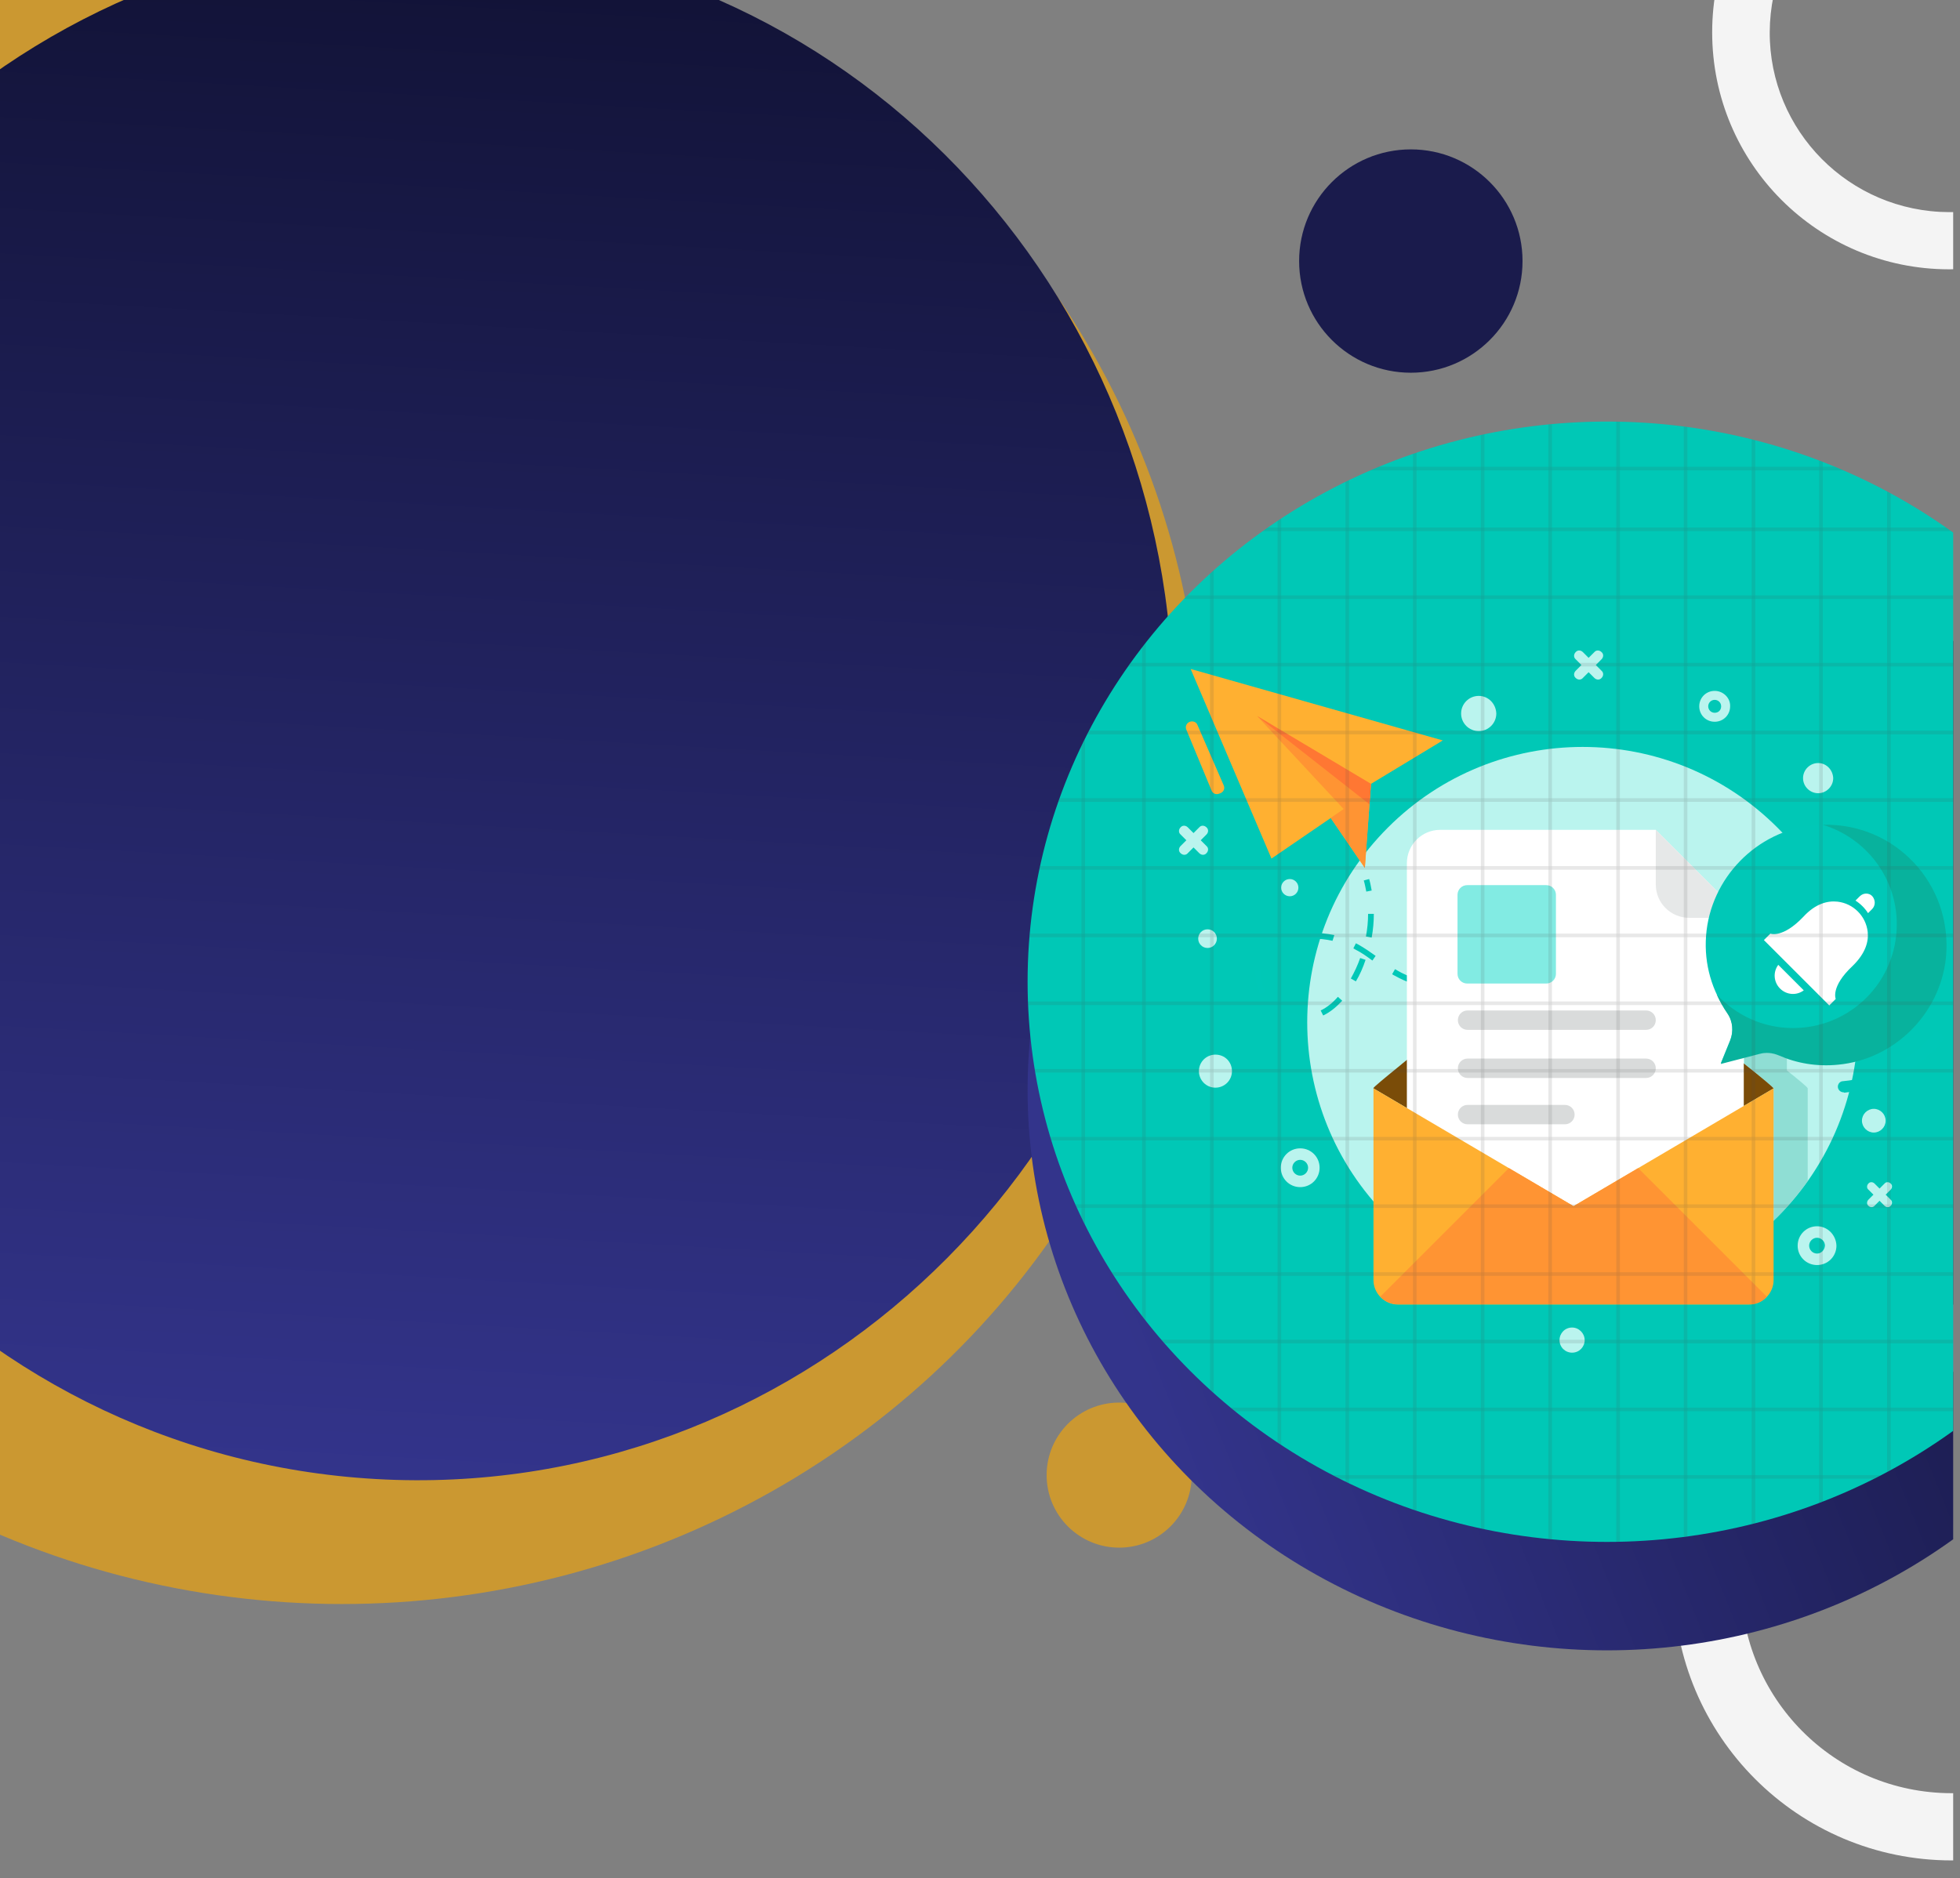 <?xml version="1.0" encoding="utf-8"?>
<!-- Generator: Adobe Illustrator 22.1.0, SVG Export Plug-In . SVG Version: 6.00 Build 0)  -->
<svg version="1.1" id="Layer_3" xmlns="http://www.w3.org/2000/svg" xmlns:xlink="http://www.w3.org/1999/xlink" x="0px" y="0px"
	 viewBox="0 0 545.7 523" style="enable-background:new 0 0 545.7 523;" xml:space="preserve">
<rect x="0" y="0" width="545.7" height="523" fill="#808080" stroke="none"/>
<style type="text/css">
	.st0{clip-path:url(#SVGID_2_);fill:#F4F4F4;}
	.st1{clip-path:url(#SVGID_2_);fill:#CB9831;}
	.st2{clip-path:url(#SVGID_2_);fill:url(#SVGID_3_);}
	.st3{clip-path:url(#SVGID_2_);fill:#1A1B4C;}
	.st4{clip-path:url(#SVGID_2_);fill:url(#SVGID_4_);}
	.st5{clip-path:url(#SVGID_2_);}
	.st6{fill:#00C8B6;}
	.st7{fill:#BAF4EE;}
	.st8{opacity:0.73;fill:#7FD6CB;}
	.st9{fill:#FFB031;}
	.st10{fill:#FF9433;}
	.st11{fill:#FF7733;}
	.st12{fill:#00C8B7;}
	.st13{fill:#7A4C08;}
	.st14{fill:#FFFFFF;}
	.st15{fill:#E6E8E8;}
	.st16{fill:#82EBE3;}
	.st17{fill:#D9DBDB;}
	.st18{fill:#08B29D;}
	.st19{opacity:0.25;clip-path:url(#SVGID_6_);}
	.st20{opacity:0.5;fill:none;stroke:#474747;stroke-miterlimit:10;}
</style>
<g>
	<defs>
		<rect id="SVGID_1_" width="543.8" height="523"/>
	</defs>
	<clipPath id="SVGID_2_">
		<use xlink:href="#SVGID_1_"  style="overflow:visible;"/>
	</clipPath>
	<path class="st0" d="M608.7,9c0,36.4-29.5,66-66,66s-66-29.5-66-66s29.5-66,66-66S608.7-27.4,608.7,9z M545.4-40.9
		c-27.6-1.5-51.1,19.7-52.6,47.3C491.3,34,512.5,57.5,540.1,59c27.6,1.5,51.1-19.7,52.6-47.3C594.2-15.9,573-39.4,545.4-40.9z"/>
	<path class="st0" d="M620.8,440.7c0,42.7-34.6,77.4-77.4,77.4S466,483.4,466,440.7s34.6-77.4,77.4-77.4S620.8,397.9,620.8,440.7z
		 M546.5,382.1c-32.4-1.7-60,23.1-61.7,55.5c-1.7,32.4,23.1,60,55.5,61.7c32.4,1.7,60-23.1,61.7-55.5
		C603.7,411.4,578.9,383.8,546.5,382.1z"/>
	<ellipse class="st1" cx="95.2" cy="212.5" rx="239.4" ry="234.2"/>
	
		<linearGradient id="SVGID_3_" gradientUnits="userSpaceOnUse" x1="-117.34" y1="239.312" x2="312.399" y2="239.312" gradientTransform="matrix(-5.627010e-02 0.998 -0.998 -5.627010e-02 361.28 113.481)">
		<stop  offset="0" style="stop-color:#111235"/>
		<stop  offset="1" style="stop-color:#33348B"/>
	</linearGradient>
	<path class="st2" d="M104.8,411.9C-10.9,405.4-99.2,304.1-92.5,185.6C-85.8,67.1,13.3-23.7,128.9-17.1S332.9,90.7,326.2,209.2
		S220.4,418.4,104.8,411.9z"/>
	<circle class="st3" cx="392.8" cy="72.7" r="31.1"/>
	<circle class="st1" cx="311.6" cy="410.8" r="20.2"/>
	<linearGradient id="SVGID_4_" gradientUnits="userSpaceOnUse" x1="308.168" y1="359.07" x2="607.905" y2="239.568">
		<stop  offset="0" style="stop-color:#33348B"/>
		<stop  offset="1" style="stop-color:#111235"/>
	</linearGradient>
	<ellipse class="st4" cx="447.4" cy="303.6" rx="161.3" ry="156"/>
	<g class="st5">
		<ellipse class="st6" cx="447.4" cy="273.4" rx="161.3" ry="156"/>
		<g>
			<g>
				<g>
					<g>
						
							<ellipse transform="matrix(0.707 -0.707 0.707 0.707 -72.216 394.99)" class="st7" cx="440.7" cy="284.7" rx="76.7" ry="76.7"/>
						<path class="st8" d="M503.3,303.1v25.8c-2.8,4-6,7.7-9.5,11.1v-36.9h0V303c0-0.2-4.7-4-8.2-6.9v-1.6l4.3-1.1
							c1.8-0.5,3.6-0.3,5.3,0.4c0.7,0.3,1.5,0.6,2.3,0.9v3.4C501,300.9,503.3,302.8,503.3,303.1L503.3,303.1L503.3,303.1z"/>
					</g>
					<g>
						<g>
							<polygon class="st9" points="331.5,186.3 354,239.1 370.5,227.8 380,241.7 381.7,218.3 401.7,206.2 							"/>
							<polygon class="st10" points="374.1,225.3 354,239.1 370.5,227.8 380,241.7 381.7,218.3 350,199.4 							"/>
							<polygon class="st11" points="381.3,224 350,199.4 381.7,218.3 							"/>
						</g>
						<g>
							<path class="st12" d="M380.4,248.3c-0.2-1-0.4-2.1-0.7-3.1l1.5-0.4c0.3,1,0.5,2.1,0.7,3.2L380.4,248.3z"/>
							<path class="st12" d="M361.8,284.1c-2.3-0.2-4.5-0.9-6.4-2.1l0.9-1.3c1.6,1.1,3.6,1.7,5.6,1.9L361.8,284.1z M368.4,282.8
								l-0.7-1.4c1.7-0.8,3.3-2.1,4.8-3.8l1.2,1.1C372,280.5,370.3,281.9,368.4,282.8z M350.9,276.9c-0.9-1.8-1.4-3.8-1.4-5.8
								c0-0.2,0-0.3,0-0.5l0-0.3l1.6,0.1l0,0.3c0,0.1,0,0.3,0,0.4c0,1.7,0.4,3.5,1.2,5.1L350.9,276.9z M412.7,276.5l0-1.6
								c2.1,0,4.2-0.1,6.4-0.3l0.1,1.6C417,276.4,414.9,276.5,412.7,276.5z M406.3,276.3l-1-0.1c-2-0.2-3.7-0.4-5.4-0.7l0.3-1.6
								c1.7,0.3,3.4,0.5,5.3,0.7l1,0.1L406.3,276.3z M425.6,275.6l-0.2-1.6c2.1-0.3,4.2-0.6,6.3-1l0.3,1.6
								C429.9,274.9,427.7,275.3,425.6,275.6z M393.5,274c-1.9-0.6-3.6-1.4-5.2-2.3c-0.3-0.1-0.5-0.3-0.7-0.4l0.8-1.4
								c0.2,0.1,0.5,0.3,0.7,0.4c1.5,0.9,3.2,1.6,5,2.2L393.5,274z M377.5,273.3l-1.4-0.8c1-1.8,1.9-3.7,2.6-5.7l1.5,0.5
								C379.5,269.4,378.6,271.5,377.5,273.3z M438.3,273.2l-0.4-1.6c2-0.5,4.1-1,6.2-1.6l0.4,1.5
								C442.5,272.1,440.4,272.7,438.3,273.2z M450.8,269.6l-0.5-1.5c2-0.7,4.1-1.3,6.1-2.1l0.5,1.5
								C454.8,268.3,452.8,269,450.8,269.6z M382.1,267.5c-1.5-1.1-3-2.2-4.8-3.1l-0.5-0.3l0.7-1.4c0.2,0.1,0.4,0.2,0.6,0.3
								c1.8,1,3.5,2.2,4.9,3.2L382.1,267.5z M353.4,265.1l-1.1-1.1c1.4-1.4,3.3-2.4,5.9-3.2l0.5,1.5
								C356.4,263,354.6,263.9,353.4,265.1z M371,262c-1.8-0.4-3.7-0.6-5.5-0.6l-0.6,0l0-1.6c2.2-0.1,4.4,0.2,6.6,0.6L371,262z
								 M381.9,261.1l-1.6-0.3c0.4-2.1,0.6-4.2,0.6-6.3l1.6,0C382.5,256.7,382.3,258.9,381.9,261.1z"/>
							<path class="st12" d="M463,265.3l-0.6-1.5c1-0.4,2-0.8,3-1.2l0.6,1.5C465,264.5,464,264.9,463,265.3z"/>
						</g>
						<path class="st12" d="M513.3,304.2c-0.8,0-1.5-0.6-1.6-1.4c-0.1-0.9,0.6-1.7,1.4-1.7c9.7-0.9,18.5-5.5,25-13
							c0.6-0.7,1.6-0.7,2.3-0.2c0.7,0.6,0.7,1.6,0.2,2.3c-7,8.1-16.6,13-27.1,14.1C513.4,304.2,513.3,304.2,513.3,304.2z"/>
						<g>
							<g>
								<path class="st13" d="M493.8,303.1l-55.7,32.8l-55.7-32.8c0,0,0-0.1,0-0.1c0-0.2,3.1-2.8,7.8-6.6c0,0,0.1-0.1,0.1-0.1
									c15.4-12.5,47.7-38,47.7-38s32.3,25.6,47.7,38C490.6,300.2,493.7,302.8,493.8,303.1C493.8,303,493.8,303.1,493.8,303.1z"/>
								<g>
									<path class="st14" d="M461,231.1h-60c-5.2,0-9.3,4.2-9.3,9.3v90.8c0,5.2,4.2,9.3,9.3,9.3h75.2c5.2,0,9.3-4.2,9.3-9.3v-75.6
										L461,231.1z"/>
									<path class="st15" d="M461,246.3c0,5.2,4.2,9.3,9.3,9.3h15.2L461,231.1V246.3z"/>
									<path class="st16" d="M430.5,246.5h-22c-1.5,0-2.7,1.2-2.7,2.7v22c0,1.5,1.2,2.7,2.7,2.7h22c1.5,0,2.7-1.2,2.7-2.7v-22
										C433.2,247.7,432,246.5,430.5,246.5z"/>
									<path class="st17" d="M458.3,281.4h-49.7c-1.5,0-2.7,1.2-2.7,2.7l0,0c0,1.5,1.2,2.7,2.7,2.7h49.7c1.5,0,2.7-1.2,2.7-2.7
										l0,0C461,282.6,459.8,281.4,458.3,281.4z"/>
									<path class="st17" d="M458.3,294.8h-49.7c-1.5,0-2.7,1.2-2.7,2.7l0,0c0,1.5,1.2,2.7,2.7,2.7h49.7c1.5,0,2.7-1.2,2.7-2.7
										l0,0C461,296,459.8,294.8,458.3,294.8z"/>
									<path class="st17" d="M435.7,307.7h-27.1c-1.5,0-2.7,1.2-2.7,2.7l0,0c0,1.5,1.2,2.7,2.7,2.7h27.1c1.5,0,2.7-1.2,2.7-2.7
										l0,0C438.4,308.9,437.2,307.7,435.7,307.7z"/>
								</g>
								<g>
									<path class="st9" d="M493.8,303.1v53.4c0,3.7-3.1,6.8-6.8,6.8h-97.8c-3.7,0-6.8-3.1-6.8-6.8v-53.4l55.7,32.8L493.8,303.1z"
										/>
									<path class="st10" d="M491.9,361.1l-35.8-35.8l-18,10.6l-18-10.6l-35.8,35.8c1.2,1.3,3,2.1,4.9,2.1H487
										C488.9,363.3,490.7,362.5,491.9,361.1z"/>
								</g>
							</g>
						</g>
						<g>
							<g>
								<path class="st12" d="M505,229.8c-16,1.6-28.8,14.8-30,30.8c-0.6,8,1.7,15.4,5.9,21.4c1.6,2.3,1.8,5.2,0.8,7.7l-2.6,6.4
									l10.8-2.8c1.8-0.5,3.6-0.3,5.3,0.4c5,2.2,10.6,3.2,16.6,2.6c15.7-1.5,28.4-14.2,30-29.9C543.7,245.3,526.1,227.7,505,229.8z
									"/>
								<g>
									<path class="st14" d="M509.3,280l1.8-1.8c0,0-1.5-3.4,4.7-9.2c3.6-3.5,4.5-6.8,4.2-9.5c-0.5-4.4-4-7.9-8.4-8.4
										c-2.7-0.3-6.1,0.5-9.5,4.2c-5.8,6.1-9.2,4.7-9.2,4.7l-1.8,1.8L509.3,280z"/>
									<path class="st14" d="M495.1,268.7c-1.5,2-1.3,4.8,0.5,6.6c1.8,1.8,4.6,2,6.6,0.5L495.1,268.7z"/>
									<path class="st14" d="M521.2,253.2l-1.1,1.1c-0.9-1.4-2.1-2.6-3.5-3.5l1.2-1.2c1-1,2.6-1,3.5,0
										C522.2,250.7,522.2,252.2,521.2,253.2z"/>
								</g>
							</g>
							<path class="st18" d="M507.5,229.7c11.9,3.6,20.6,14.6,20.6,27.7c0,16-12.9,28.9-28.9,28.9c-8.4,0-15.9-3.6-21.2-9.3
								c0.8,1.8,1.8,3.6,2.9,5.2c1.6,2.3,1.8,5.2,0.8,7.7l-2.6,6.4l10.8-2.8c1.8-0.5,3.6-0.3,5.3,0.4c5,2.2,10.6,3.2,16.6,2.6
								c15.7-1.5,28.4-14.2,30-29.9C543.7,246.1,527.5,229.1,507.5,229.7z"/>
						</g>
						<path class="st9" d="M333.4,201.9l7.3,16.8c0.4,0.9,0,1.8-0.9,2.2l-0.3,0.1c-0.9,0.4-1.9,0-2.2-0.9l-7-16.9
							c-0.4-0.9,0.1-1.9,1-2.2l0,0C332.2,200.7,333.1,201.1,333.4,201.9z"/>
					</g>
				</g>
				<g>
					<path class="st7" d="M362,319.8c-3,0-5.4,2.4-5.4,5.4s2.4,5.4,5.4,5.4c3,0,5.4-2.4,5.4-5.4S365,319.8,362,319.8z M362,327.4
						c-1.2,0-2.2-1-2.2-2.2c0-1.2,1-2.2,2.2-2.2c1.2,0,2.2,1,2.2,2.2C364.2,326.4,363.2,327.4,362,327.4z"/>
					<path class="st7" d="M505.9,341.5c-3,0-5.4,2.4-5.4,5.4c0,3,2.4,5.4,5.4,5.4c3,0,5.4-2.4,5.4-5.4
						C511.2,343.9,508.8,341.5,505.9,341.5z M505.9,349.1c-1.2,0-2.2-1-2.2-2.2c0-1.2,1-2.2,2.2-2.2c1.2,0,2.2,1,2.2,2.2
						C508,348.1,507.1,349.1,505.9,349.1z"/>
					<path class="st7" d="M549.8,258.2c-2.3,0-4.1,1.8-4.1,4.1c0,2.3,1.8,4.1,4.1,4.1c2.3,0,4.1-1.8,4.1-4.1
						C553.9,260,552,258.2,549.8,258.2z M549.8,263.9c-0.9,0-1.7-0.7-1.7-1.7c0-0.9,0.7-1.7,1.7-1.7s1.7,0.7,1.7,1.7
						C551.4,263.2,550.7,263.9,549.8,263.9z"/>
					<path class="st7" d="M477.4,192.4c-2.4,0-4.3,1.9-4.3,4.3c0,2.4,1.9,4.3,4.3,4.3c2.4,0,4.3-1.9,4.3-4.3
						C481.8,194.4,479.8,192.4,477.4,192.4z M477.4,198.5c-1,0-1.8-0.8-1.8-1.8c0-1,0.8-1.8,1.8-1.8c1,0,1.8,0.8,1.8,1.8
						C479.2,197.8,478.4,198.5,477.4,198.5z"/>
					<path class="st7" d="M338.4,293.7c-2.5,0-4.6,2-4.6,4.6c0,2.5,2,4.6,4.6,4.6c2.5,0,4.6-2,4.6-4.6
						C343,295.7,341,293.7,338.4,293.7z"/>
					<path class="st7" d="M521.7,308.8c-1.8,0-3.3,1.5-3.3,3.3s1.5,3.3,3.3,3.3c1.8,0,3.3-1.5,3.3-3.3S523.5,308.8,521.7,308.8z"/>
					<path class="st7" d="M411.7,193.8c-2.7,0-4.9,2.2-4.9,4.9c0,2.7,2.2,4.9,4.9,4.9s4.9-2.2,4.9-4.9
						C416.5,196,414.4,193.8,411.7,193.8z"/>
					<path class="st7" d="M437.7,369.7c-2,0-3.5,1.6-3.5,3.5c0,2,1.6,3.5,3.5,3.5c2,0,3.5-1.6,3.5-3.5
						C441.2,371.3,439.6,369.7,437.7,369.7z"/>
					<path class="st7" d="M506.2,212.5c-2.3,0-4.2,1.9-4.2,4.2c0,2.3,1.9,4.2,4.2,4.2c2.3,0,4.2-1.9,4.2-4.2
						C510.3,214.4,508.5,212.5,506.2,212.5z"/>
					<circle class="st7" cx="359.1" cy="247.2" r="2.4"/>
					<path class="st7" d="M551.2,237.5c-2.2,0-4,1.8-4,4c0,2.2,1.8,4,4,4c2.2,0,4-1.8,4-4C555.2,239.3,553.4,237.5,551.2,237.5z"/>
					<circle class="st7" cx="336.2" cy="261.4" r="2.6"/>
					<path class="st7" d="M444.3,185.2l1.6-1.6c0.6-0.6,0.6-1.5,0-2c-0.6-0.6-1.5-0.6-2,0l-1.6,1.6l-1.6-1.6c-0.6-0.6-1.5-0.6-2,0
						c-0.6,0.6-0.6,1.5,0,2l1.6,1.6l-1.6,1.6c-0.6,0.6-0.6,1.5,0,2c0.6,0.6,1.5,0.6,2,0l1.6-1.6l1.6,1.6c0.6,0.6,1.5,0.6,2,0
						c0.6-0.6,0.6-1.5,0-2L444.3,185.2z"/>
					<path class="st7" d="M334.3,234l1.6-1.6c0.6-0.6,0.6-1.5,0-2c-0.6-0.6-1.5-0.6-2,0l-1.6,1.6l-1.6-1.6c-0.6-0.6-1.5-0.6-2,0
						c-0.6,0.6-0.6,1.5,0,2l1.6,1.6l-1.6,1.6c-0.6,0.6-0.6,1.5,0,2c0.6,0.6,1.5,0.6,2,0l1.6-1.6l1.6,1.6c0.6,0.6,1.5,0.6,2,0
						c0.6-0.6,0.6-1.5,0-2L334.3,234z"/>
					<path class="st7" d="M525,332.7l1.4-1.4c0.5-0.5,0.5-1.3,0-1.7c-0.5-0.5-1.3-0.5-1.7,0l-1.4,1.4l-1.4-1.4
						c-0.5-0.5-1.3-0.5-1.7,0c-0.5,0.5-0.5,1.3,0,1.7l1.4,1.4l-1.4,1.4c-0.5,0.5-0.5,1.3,0,1.7c0.5,0.5,1.3,0.5,1.7,0l1.4-1.4
						l1.4,1.4c0.5,0.5,1.3,0.5,1.7,0c0.5-0.5,0.5-1.3,0-1.7L525,332.7z"/>
				</g>
			</g>
		</g>
		<g>
			<defs>
				<ellipse id="SVGID_5_" cx="447.4" cy="273.4" rx="161.3" ry="156"/>
			</defs>
			<clipPath id="SVGID_6_">
				<use xlink:href="#SVGID_5_"  style="overflow:visible;"/>
			</clipPath>
			<g class="st19">
				<g>
					<line class="st20" x1="301.6" y1="112.1" x2="301.6" y2="433.5"/>
					<line class="st20" x1="318.5" y1="112.1" x2="318.5" y2="433.5"/>
					<line class="st20" x1="337.4" y1="112.1" x2="337.4" y2="433.5"/>
					<line class="st20" x1="356.2" y1="112.1" x2="356.2" y2="433.5"/>
					<line class="st20" x1="375.1" y1="112.1" x2="375.1" y2="433.5"/>
					<line class="st20" x1="393.9" y1="112.1" x2="393.9" y2="433.5"/>
					<line class="st20" x1="412.8" y1="112.1" x2="412.8" y2="433.5"/>
					<line class="st20" x1="431.6" y1="112.1" x2="431.6" y2="433.5"/>
					<line class="st20" x1="450.5" y1="112.1" x2="450.5" y2="433.5"/>
					<line class="st20" x1="469.3" y1="112.1" x2="469.3" y2="433.5"/>
					<line class="st20" x1="488.2" y1="112.1" x2="488.2" y2="433.5"/>
					<line class="st20" x1="507" y1="112.1" x2="507" y2="433.5"/>
					<line class="st20" x1="525.9" y1="112.1" x2="525.9" y2="433.5"/>
				</g>
				<g>
					<line class="st20" x1="556" y1="130.5" x2="272.1" y2="130.5"/>
					<line class="st20" x1="556" y1="147.4" x2="272.1" y2="147.4"/>
					<line class="st20" x1="556" y1="166.3" x2="272.1" y2="166.3"/>
					<line class="st20" x1="556" y1="185.1" x2="272.1" y2="185.1"/>
					<line class="st20" x1="556" y1="204" x2="272.1" y2="204"/>
					<line class="st20" x1="556" y1="222.8" x2="272.1" y2="222.8"/>
					<line class="st20" x1="556" y1="241.7" x2="272.1" y2="241.7"/>
					<line class="st20" x1="556" y1="260.5" x2="272.1" y2="260.5"/>
					<line class="st20" x1="556" y1="279.4" x2="272.1" y2="279.4"/>
					<line class="st20" x1="556" y1="298.2" x2="272.1" y2="298.2"/>
					<line class="st20" x1="556" y1="317.1" x2="272.1" y2="317.1"/>
					<line class="st20" x1="556" y1="335.9" x2="272.1" y2="335.9"/>
					<line class="st20" x1="556" y1="354.8" x2="272.1" y2="354.8"/>
					<line class="st20" x1="556" y1="373.6" x2="272.1" y2="373.6"/>
					<line class="st20" x1="556" y1="392.5" x2="272.1" y2="392.5"/>
					<line class="st20" x1="556" y1="411.3" x2="272.1" y2="411.3"/>
				</g>
			</g>
		</g>
	</g>
</g>
</svg>

